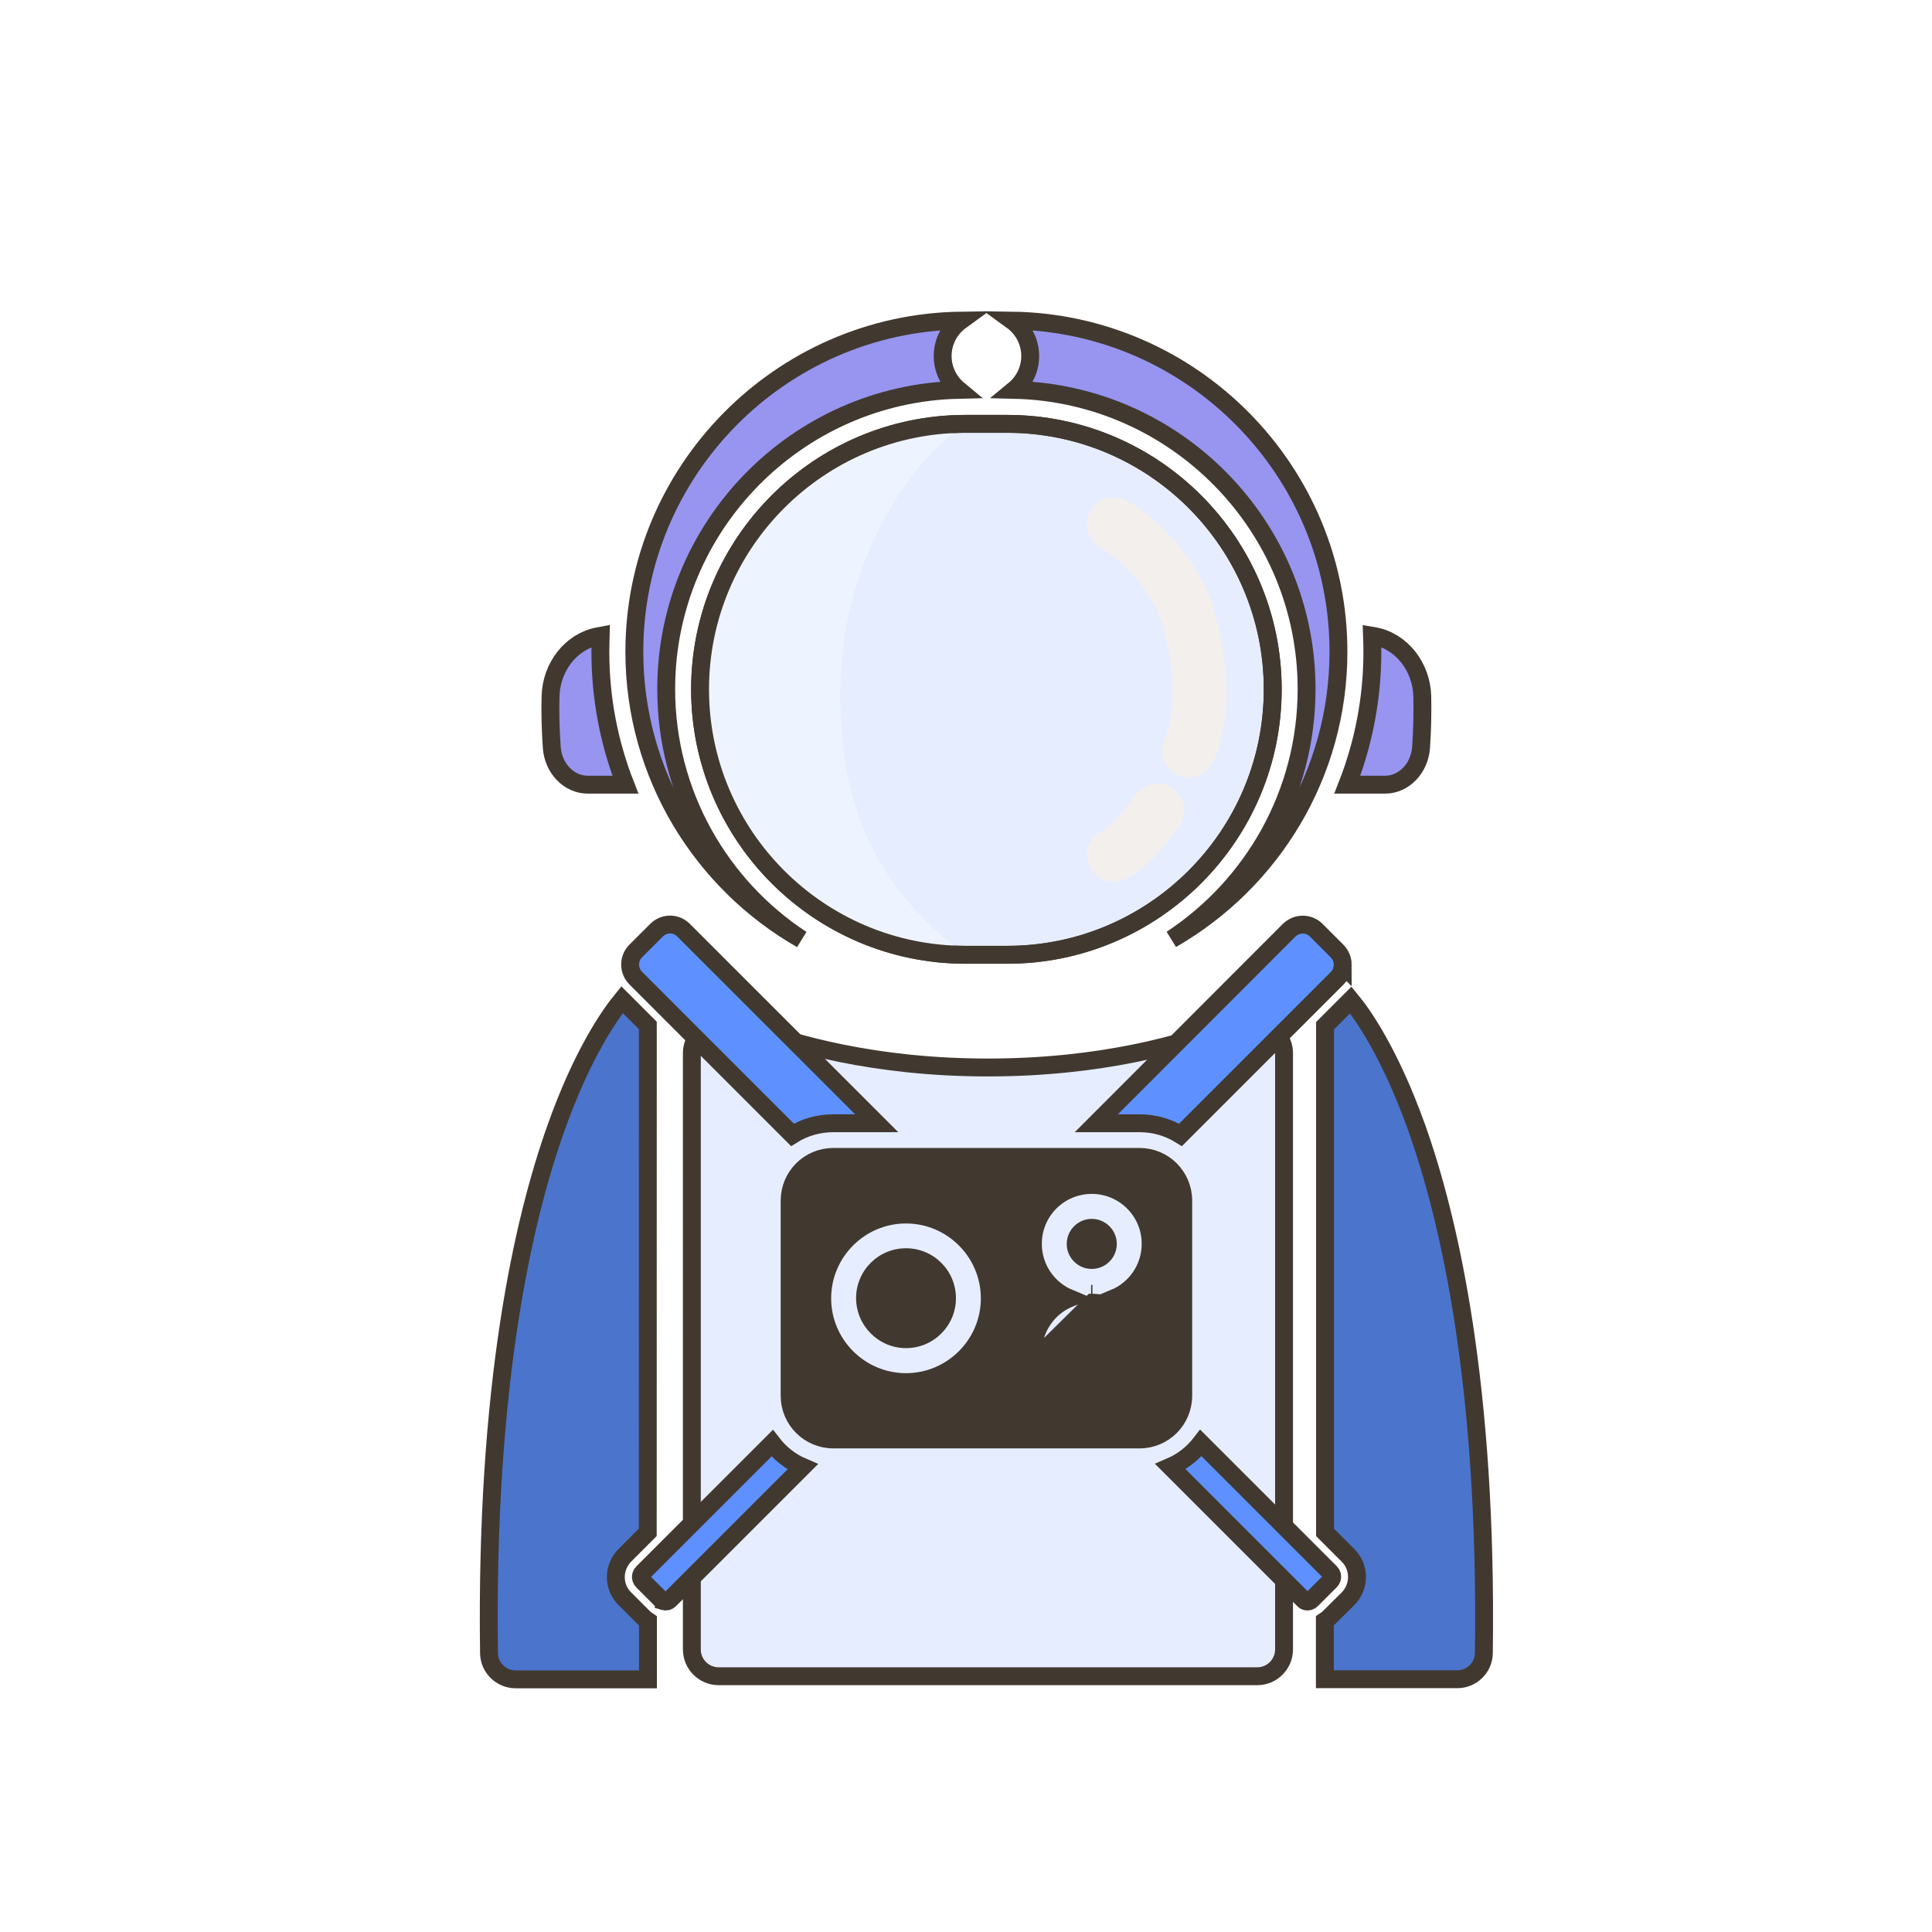 <svg width="108" height="108" viewBox="0 0 108 108" fill="none" xmlns="http://www.w3.org/2000/svg">
<g filter="url(#filter0_d_518_2289)">
<path d="M37.675 56.871C37.675 56.28 38.022 55.752 38.564 55.422C39.107 55.091 39.788 54.998 40.368 55.227C43.273 56.373 47.953 57.673 54.227 57.673C60.501 57.673 65.181 56.373 68.087 55.227C68.666 54.998 69.347 55.091 69.89 55.422C70.432 55.752 70.779 56.28 70.779 56.871V90.203C70.779 91.031 70.108 91.703 69.279 91.703H39.175C38.346 91.703 37.675 91.031 37.675 90.203V56.871Z" fill="#E6EDFF" stroke="#413930"/>
<path d="M74.059 51.924C74.059 51.641 73.945 51.38 73.75 51.171L72.575 49.995C72.376 49.797 72.105 49.687 71.822 49.687C71.539 49.687 71.278 49.8 71.069 49.995L60.284 60.791H62.708C63.546 60.791 64.324 61.026 64.993 61.441L73.757 52.676C73.956 52.478 74.058 52.202 74.058 51.923L74.059 51.924Z" fill="#5E91FF" stroke="#413930"/>
<path d="M60.03 68.935C60.802 68.935 61.43 68.303 61.43 67.535C61.43 66.764 60.798 66.136 60.03 66.136C59.259 66.136 58.631 66.768 58.631 67.535C58.627 68.303 59.259 68.935 60.03 68.935Z" fill="#413930"/>
<path d="M60.03 75.017C60.802 75.017 61.43 74.385 61.43 73.618C61.43 72.846 60.798 72.218 60.03 72.218C59.259 72.218 58.631 72.85 58.631 73.618C58.627 74.385 59.259 75.017 60.03 75.017Z" fill="#413930"/>
<path d="M36.106 87.514C36.202 87.543 36.331 87.532 36.437 87.429L43.864 80.002C43.188 79.712 42.605 79.249 42.164 78.676L34.924 85.916C34.839 86 34.828 86.096 34.828 86.151C34.828 86.206 34.839 86.301 34.924 86.386L35.978 87.44C36.011 87.477 36.051 87.506 36.106 87.513L36.106 87.514Z" fill="#5E91FF" stroke="#413930"/>
<path d="M72.179 87.514C72.234 87.495 72.281 87.466 72.318 87.429L73.372 86.375C73.457 86.29 73.468 86.195 73.468 86.14C73.468 86.085 73.457 85.989 73.372 85.905L66.132 78.665C65.692 79.238 65.108 79.701 64.432 79.991L71.859 87.418C71.954 87.532 72.083 87.543 72.179 87.514L72.179 87.514Z" fill="#5E91FF" stroke="#413930"/>
<path d="M81.949 90.412C82.155 75.414 80.02 66.179 78.206 61.073C76.7 56.853 75.161 54.689 74.51 53.9L73.071 55.339V83.664L74.349 84.942C74.68 85.262 74.856 85.695 74.856 86.155C74.856 86.614 74.676 87.047 74.349 87.378L73.295 88.421C73.221 88.495 73.144 88.553 73.06 88.608V91.87H80.45C81.273 91.878 81.938 91.22 81.949 90.412L81.949 90.412Z" fill="#4B74CC" stroke="#413930"/>
<path d="M26.336 90.412C26.347 91.22 27.012 91.877 27.831 91.877H35.221V88.615C35.137 88.56 35.06 88.494 34.986 88.428L33.932 87.374C33.601 87.054 33.425 86.614 33.425 86.162C33.425 85.71 33.605 85.269 33.932 84.938L35.21 83.66L35.214 55.324L33.774 53.884C33.117 54.685 31.574 56.845 30.079 61.058C28.253 66.179 26.13 75.41 26.336 90.412L26.336 90.412Z" fill="#4B74CC" stroke="#413930"/>
<path d="M45.582 60.79H48.007L37.214 50.002C37.008 49.796 36.744 49.682 36.461 49.682C36.178 49.682 35.907 49.796 35.708 49.991L34.533 51.166C34.334 51.364 34.224 51.636 34.224 51.919C34.224 52.202 34.338 52.474 34.533 52.672L43.297 61.437C43.958 61.025 44.748 60.79 45.582 60.79L45.582 60.79Z" fill="#5E91FF" stroke="#413930"/>
<path d="M56.739 73.615C56.739 75.433 58.211 76.906 60.03 76.906C61.849 76.906 63.322 75.433 63.322 73.615C63.322 72.243 62.484 71.068 61.292 70.573C62.484 70.078 63.322 68.903 63.322 67.531C63.322 65.713 61.849 64.24 60.03 64.24C58.212 64.24 56.734 65.712 56.739 67.532M56.739 73.615H57.239M56.739 73.615C56.739 73.615 56.739 73.615 56.739 73.616L57.239 73.615M56.739 73.615C56.736 72.25 57.576 71.07 58.77 70.574C57.577 70.079 56.739 68.904 56.739 67.532M57.239 73.615C57.239 75.157 58.487 76.406 60.03 76.406C61.573 76.406 62.822 75.157 62.822 73.615C62.822 72.085 61.594 70.844 60.069 70.823L57.239 73.615ZM56.739 67.532C56.739 67.532 56.739 67.532 56.739 67.533L57.239 67.531H56.739C56.739 67.532 56.739 67.532 56.739 67.532ZM62.701 78.466H45.583C44.236 78.466 43.141 77.375 43.141 76.024V65.114C43.141 63.763 44.232 62.672 45.583 62.672H62.701C64.052 62.672 65.143 63.763 65.143 65.114V76.024C65.143 77.375 64.052 78.466 62.701 78.466ZM60.03 70.323C60.017 70.323 60.005 70.323 59.992 70.323H60.069C60.056 70.323 60.043 70.323 60.03 70.323ZM54.33 70.577C54.33 67.997 52.225 65.893 49.646 65.893C47.066 65.893 44.962 67.997 44.962 70.577C44.962 73.156 47.066 75.261 49.646 75.261C52.225 75.261 54.33 73.156 54.33 70.577Z" fill="#413930" stroke="#413930"/>
<path d="M49.646 73.361C51.189 73.361 52.438 72.112 52.438 70.569C52.438 69.026 51.189 67.778 49.646 67.778C48.103 67.778 46.855 69.026 46.855 70.569C46.865 72.112 48.114 73.361 49.646 73.361Z" fill="#413930"/>
<path d="M32.418 33.57C30.934 33.86 29.821 35.27 29.776 36.916C29.747 37.82 29.776 38.767 29.843 39.766C29.916 40.942 30.801 41.864 31.856 41.864H33.96C33.057 39.561 32.561 37.059 32.561 34.444C32.561 34.143 32.572 33.841 32.579 33.54L32.418 33.57Z" fill="#9795F0" stroke="#413930"/>
<path d="M76.428 41.864C77.482 41.864 78.364 40.942 78.441 39.766C78.507 38.778 78.525 37.819 78.507 36.916C78.459 35.27 77.35 33.86 75.866 33.569L75.697 33.54C75.708 33.841 75.716 34.142 75.716 34.444C75.716 37.059 75.216 39.568 74.316 41.864L76.428 41.864Z" fill="#9795F0" stroke="#413930"/>
<path d="M73.82 34.433V34.433C73.82 41.301 70.059 47.308 64.49 50.504C69.035 47.51 72.039 42.361 72.039 36.519C72.039 27.417 64.745 19.999 55.696 19.791C56.241 19.342 56.589 18.662 56.589 17.903C56.589 17.089 56.189 16.367 55.576 15.922C65.663 16.066 73.823 24.316 73.82 34.433ZM43.806 50.513C38.228 47.319 34.46 41.308 34.46 34.433C34.46 24.314 42.623 16.064 52.708 15.922C52.095 16.367 51.695 17.089 51.695 17.903C51.695 18.662 52.043 19.341 52.587 19.791C43.533 19.997 36.241 27.42 36.241 36.519C36.241 42.367 39.253 47.52 43.806 50.513Z" fill="#9795F0" stroke="#413930"/>
<path d="M55.306 21.694H52.974C44.793 21.694 38.134 28.35 38.134 36.534C38.134 44.714 44.79 51.374 52.974 51.374H55.306C63.487 51.374 70.146 44.718 70.146 36.534C70.146 28.35 63.49 21.694 55.306 21.694Z" fill="#E6EDFF" stroke="#413930"/>
<path d="M38.134 36.534C38.134 28.35 44.794 21.694 52.974 21.694C49.642 23.931 46.286 29.395 45.996 35.634C45.575 44.687 49.505 48.757 52.974 51.373C44.79 51.373 38.134 44.714 38.134 36.534Z" fill="#EEF4FF"/>
<path d="M61.257 27.298C62.574 28.042 64.787 30.113 65.465 32.643C66.444 36.3 66.007 38.677 65.465 39.957" stroke="#F2EFED" stroke-width="3" stroke-linecap="round" stroke-linejoin="round"/>
<path d="M63.709 43.3C63.242 43.988 62.098 45.449 61.257 45.792" stroke="#F2EFED" stroke-width="3" stroke-linecap="round" stroke-linejoin="round"/>
<path d="M55.307 21.694H52.974C44.794 21.694 38.134 28.35 38.134 36.534C38.134 44.714 44.79 51.373 52.974 51.373H55.307C63.487 51.373 70.147 44.718 70.147 36.534C70.147 28.35 63.491 21.694 55.307 21.694V21.694Z" stroke="#413930"/>
</g>
<defs>
<filter id="filter0_d_518_2289" x="18.822" y="9.42" width="72.641" height="92.958" filterUnits="userSpaceOnUse" color-interpolation-filters="sRGB">
<feFlood flood-opacity="0" result="BackgroundImageFix"/>
<feColorMatrix in="SourceAlpha" type="matrix" values="0 0 0 0 0 0 0 0 0 0 0 0 0 0 0 0 0 0 127 0" result="hardAlpha"/>
<feOffset dx="1" dy="2"/>
<feGaussianBlur stdDeviation="4"/>
<feComposite in2="hardAlpha" operator="out"/>
<feColorMatrix type="matrix" values="0 0 0 0 0 0 0 0 0 0 0 0 0 0 0 0 0 0 0.3 0"/>
<feBlend mode="normal" in2="BackgroundImageFix" result="effect1_dropShadow_518_2289"/>
<feBlend mode="normal" in="SourceGraphic" in2="effect1_dropShadow_518_2289" result="shape"/>
</filter>
</defs>
</svg>
